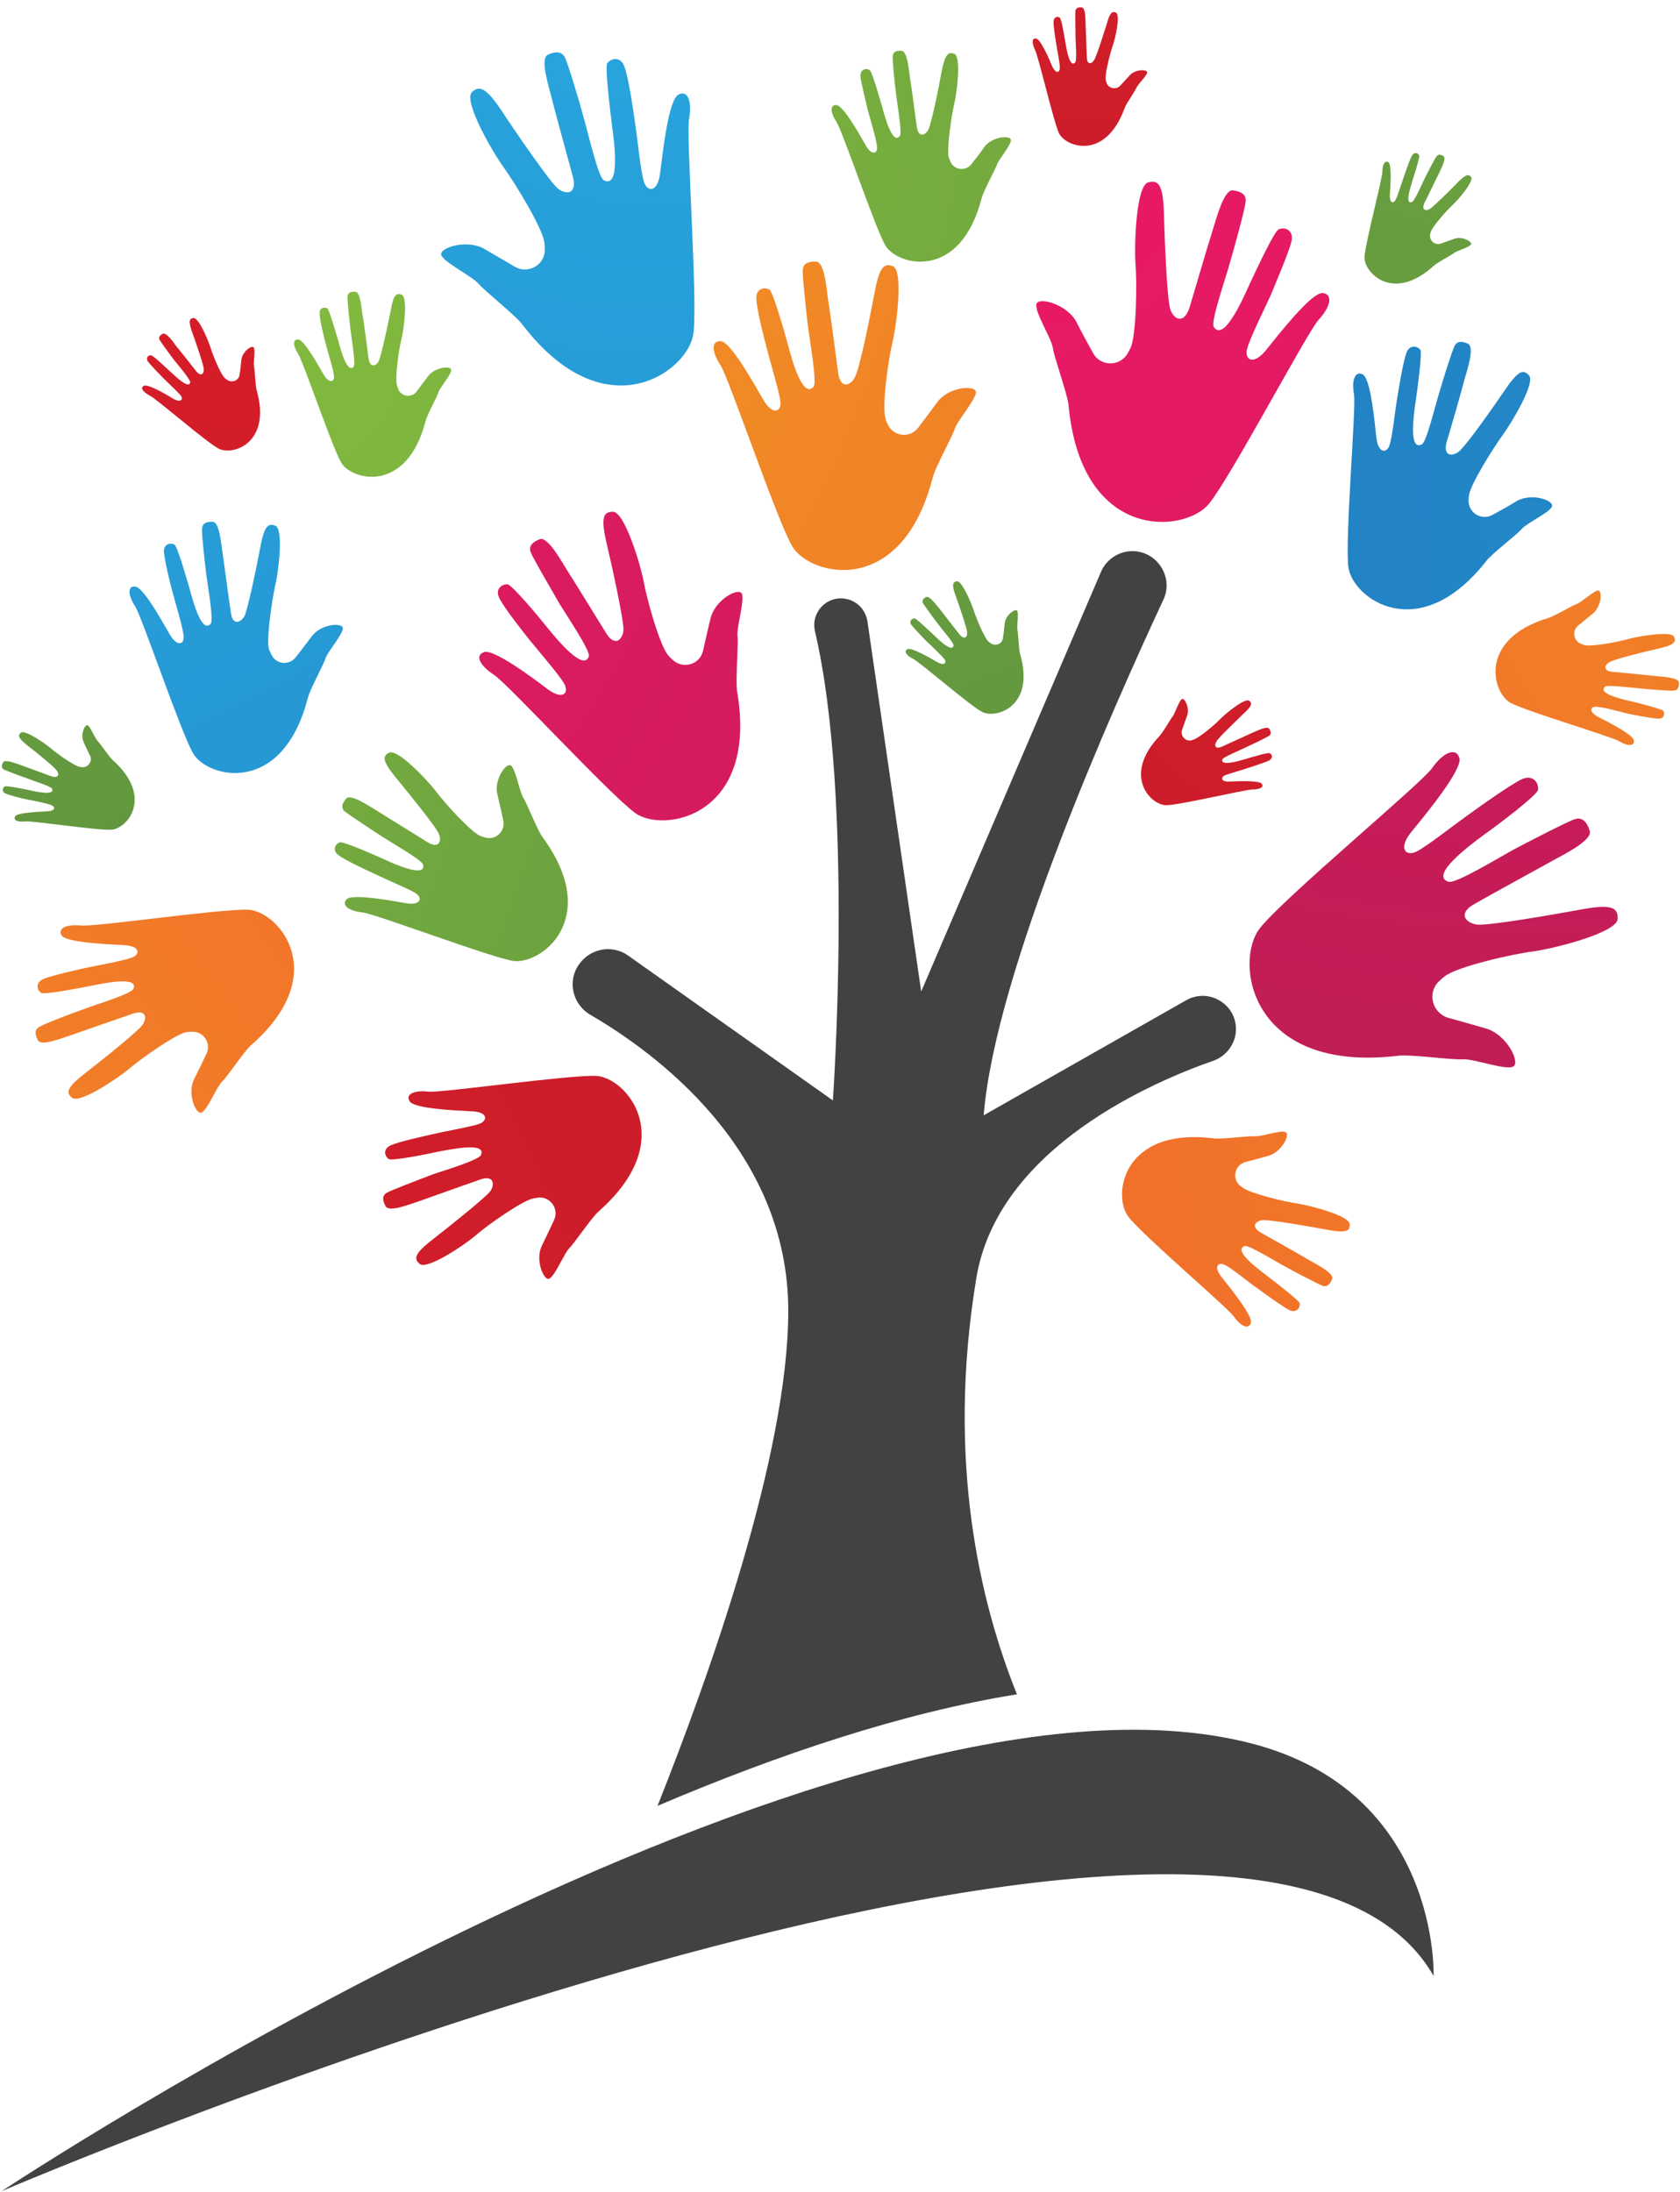<svg width="197" height="257" viewBox="0 0 197 257" fill="none" xmlns="http://www.w3.org/2000/svg">
<path d="M74.491 95.316C77.874 97.725 88.948 95.675 86.436 81.063C86.231 79.782 86.59 75.68 86.487 74.604C86.334 73.578 87.41 70.195 86.949 69.528C86.436 68.913 83.77 70.4 83.309 72.553C83.052 73.527 82.745 74.963 82.437 76.295C82.078 77.885 80.13 78.5 78.9 77.372C78.695 77.201 78.507 77.013 78.336 76.808C77.362 75.629 75.824 70.195 75.465 68.093C75.055 65.99 73.209 59.992 71.876 59.992C70.851 59.992 70.389 60.505 71.107 63.581C71.825 66.606 73.158 72.758 73.106 73.886C73.004 75.014 72.081 75.885 71.056 74.193C69.979 72.45 67.108 67.785 66.442 66.76C65.775 65.683 64.186 62.812 63.263 63.222C62.34 63.581 61.981 64.094 62.238 64.76C62.494 65.427 64.801 69.374 65.57 70.707C66.339 71.989 69.21 76.244 69.056 76.911C68.492 78.756 65.468 75.168 64.186 73.578C63.212 72.348 60.033 68.554 59.52 68.503C58.803 68.451 58.034 69.118 58.546 70.092C59.008 71.117 61.264 73.988 62.135 75.065C63.212 76.398 65.621 79.166 66.185 80.192C66.749 81.268 65.98 82.089 64.237 80.807C62.494 79.474 57.88 76.039 56.752 76.449C55.624 76.859 56.342 78.09 57.931 79.115C59.52 80.141 71.466 93.111 74.491 95.316Z" fill="url(#paint0_radial_40_43)"/>
<path d="M147.749 108.801C144.673 112.646 146.467 125.822 163.899 123.771C165.437 123.566 170.256 124.284 171.538 124.181C172.768 124.079 176.716 125.565 177.485 125.001C178.254 124.489 176.664 121.208 174.152 120.541C173.024 120.234 171.332 119.721 169.794 119.311C167.949 118.747 167.334 116.388 168.718 115.055C168.957 114.816 169.196 114.611 169.436 114.44C170.871 113.312 177.382 111.826 179.894 111.518C182.406 111.159 189.635 109.313 189.686 107.724C189.738 106.494 189.174 105.93 185.534 106.596C181.894 107.263 174.511 108.544 173.178 108.391C171.845 108.186 170.871 107.058 172.973 105.93C175.024 104.751 180.766 101.623 182.048 100.905C183.329 100.188 186.815 98.496 186.405 97.368C186.046 96.24 185.482 95.779 184.662 96.035C183.842 96.291 178.971 98.803 177.433 99.624C175.844 100.495 170.615 103.674 169.846 103.366C167.641 102.649 172.101 99.265 174.05 97.829C175.588 96.753 180.253 93.215 180.356 92.6C180.458 91.728 179.74 90.806 178.51 91.318C177.28 91.882 173.793 94.343 172.46 95.317C170.769 96.496 167.334 99.214 166.103 99.829C164.821 100.444 163.899 99.47 165.539 97.471C167.18 95.471 171.538 90.19 171.127 88.858C170.717 87.525 169.179 88.242 167.898 90.088C166.565 91.933 150.466 105.315 147.749 108.801Z" fill="url(#paint1_radial_40_43)"/>
<path d="M60.133 112.643C63.414 113.156 70.642 107.722 63.619 98.135C63.004 97.314 61.824 94.238 61.363 93.52C60.902 92.803 60.44 89.983 59.876 89.727C59.312 89.419 57.877 91.47 58.338 93.162C58.492 93.931 58.8 95.11 59.005 96.135C59.312 97.417 58.133 98.545 56.903 98.186C56.663 98.118 56.458 98.049 56.287 97.981C55.16 97.468 52.135 94.136 51.109 92.751C50.084 91.418 46.598 87.727 45.624 88.24C44.906 88.599 44.752 89.112 46.341 91.06C47.931 93.008 51.161 96.956 51.468 97.776C51.827 98.596 51.468 99.57 50.084 98.699C48.751 97.878 44.957 95.52 44.137 95.007C43.265 94.495 41.112 93.008 40.599 93.623C40.087 94.187 39.984 94.7 40.394 95.11C40.856 95.469 43.932 97.519 44.906 98.135C45.931 98.801 49.52 100.852 49.623 101.365C49.93 102.903 46.495 101.416 44.957 100.698C43.829 100.185 40.189 98.596 39.83 98.75C39.267 98.955 38.959 99.724 39.677 100.237C40.394 100.801 43.009 102.031 44.034 102.492C45.265 103.108 48.033 104.236 48.802 104.748C49.571 105.312 49.315 106.184 47.572 105.876C45.829 105.569 41.317 104.748 40.651 105.415C39.984 106.132 40.958 106.799 42.445 106.953C43.983 107.107 57.21 112.131 60.133 112.643Z" fill="url(#paint2_radial_40_43)"/>
<path d="M92.897 64.045C94.999 67.582 105.714 70.146 109.354 56.047C109.661 54.766 111.661 51.228 111.968 50.254C112.276 49.28 114.583 46.665 114.429 45.896C114.224 45.127 111.199 45.383 109.918 47.127C109.354 47.896 108.482 49.075 107.662 50.151C106.688 51.433 104.688 51.177 104.073 49.69C103.936 49.451 103.851 49.212 103.817 48.972C103.407 47.486 104.176 42 104.688 40C105.15 37.95 105.919 31.797 104.74 31.233C103.765 30.823 103.15 31.131 102.586 34.156C102.022 37.181 100.792 43.282 100.228 44.256C99.715 45.23 98.536 45.64 98.28 43.692C98.023 41.692 97.306 36.309 97.101 35.13C96.947 33.951 96.691 30.721 95.716 30.669C94.742 30.618 94.178 30.926 94.127 31.644C94.076 32.361 94.588 36.873 94.742 38.309C94.947 39.795 95.819 44.819 95.409 45.332C94.127 46.768 92.897 42.307 92.384 40.359C91.974 38.872 90.641 34.207 90.231 33.951C89.564 33.592 88.641 33.899 88.693 34.976C88.693 36.104 89.564 39.539 89.923 40.872C90.333 42.513 91.41 45.999 91.512 47.127C91.615 48.306 90.59 48.716 89.513 46.87C88.436 45.025 85.668 40.052 84.54 40C83.361 39.898 83.463 41.282 84.489 42.82C85.514 44.409 91.051 60.866 92.897 64.045Z" fill="url(#paint3_radial_40_43)"/>
<path d="M103.815 28.771C105.251 31.181 112.582 32.975 115.094 23.285C115.299 22.465 116.632 20.004 116.889 19.338C117.094 18.671 118.683 16.877 118.529 16.364C118.427 15.852 116.376 16.005 115.453 17.185C115.094 17.748 114.479 18.517 113.915 19.235C113.249 20.107 111.916 19.953 111.454 18.979C111.386 18.774 111.318 18.603 111.249 18.466C110.993 17.441 111.557 13.698 111.864 12.314C112.223 10.879 112.736 6.675 111.916 6.316C111.249 6.059 110.839 6.264 110.429 8.315C110.07 10.366 109.198 14.57 108.84 15.236C108.481 15.903 107.66 16.159 107.507 14.826C107.302 13.493 106.84 9.802 106.686 8.982C106.584 8.161 106.379 5.957 105.712 5.957C105.046 5.906 104.687 6.111 104.687 6.623C104.636 7.085 104.943 10.161 105.097 11.186C105.2 12.16 105.815 15.595 105.507 15.954C104.687 16.98 103.815 13.903 103.456 12.57C103.149 11.545 102.277 8.366 101.97 8.213C101.56 7.956 100.893 8.11 100.893 8.879C100.944 9.648 101.56 12.007 101.765 12.929C102.072 14.057 102.79 16.416 102.841 17.185C102.944 18.005 102.226 18.312 101.508 17.031C100.791 15.749 98.894 12.365 98.073 12.314C97.304 12.263 97.356 13.186 98.073 14.262C98.791 15.339 102.585 26.618 103.815 28.771Z" fill="url(#paint4_radial_40_43)"/>
<path d="M22.66 88.346C24.352 91.217 33.119 93.371 36.093 81.835C36.349 80.81 37.938 77.939 38.195 77.119C38.451 76.35 40.348 74.196 40.194 73.581C40.04 72.966 37.579 73.171 36.554 74.607C36.093 75.222 35.375 76.145 34.708 77.016C33.888 78.093 32.299 77.888 31.786 76.657C31.683 76.452 31.598 76.264 31.53 76.093C31.222 74.863 31.889 70.403 32.248 68.762C32.658 67.07 33.273 62.097 32.299 61.636C31.53 61.328 31.017 61.533 30.556 63.994C30.094 66.455 29.069 71.428 28.659 72.248C28.197 73.017 27.274 73.376 27.069 71.787C26.813 70.146 26.249 65.788 26.095 64.814C25.942 63.84 25.736 61.226 24.967 61.174C24.147 61.123 23.737 61.379 23.686 61.995C23.634 62.559 24.045 66.199 24.198 67.429C24.352 68.608 25.07 72.658 24.711 73.12C23.686 74.299 22.66 70.659 22.25 69.07C21.891 67.891 20.815 64.045 20.456 63.84C19.943 63.584 19.174 63.789 19.225 64.712C19.277 65.583 19.943 68.403 20.251 69.48C20.61 70.864 21.481 73.632 21.532 74.607C21.635 75.529 20.764 75.888 19.892 74.35C19.02 72.864 16.816 68.813 15.842 68.762C14.919 68.659 15.021 69.839 15.842 71.069C16.662 72.351 21.174 85.783 22.66 88.346Z" fill="url(#paint5_radial_40_43)"/>
<path d="M39.989 54.202C41.22 56.355 47.68 57.893 49.884 49.434C50.038 48.665 51.268 46.563 51.422 45.947C51.627 45.383 53.012 43.794 52.909 43.333C52.806 42.871 51.012 43.025 50.192 44.102C49.884 44.563 49.32 45.23 48.859 45.896C48.295 46.665 47.065 46.511 46.706 45.64C46.637 45.469 46.586 45.315 46.552 45.178C46.295 44.307 46.757 41.026 47.065 39.795C47.372 38.565 47.834 34.873 47.116 34.566C46.552 34.309 46.142 34.463 45.834 36.309C45.475 38.103 44.706 41.743 44.398 42.359C44.091 42.922 43.373 43.179 43.219 42C43.066 40.821 42.655 37.591 42.502 36.873C42.399 36.155 42.245 34.207 41.681 34.207C41.066 34.156 40.758 34.361 40.758 34.771C40.707 35.232 41.015 37.898 41.117 38.77C41.22 39.693 41.733 42.666 41.476 42.974C40.758 43.845 39.989 41.179 39.682 40C39.425 39.129 38.605 36.309 38.4 36.155C37.99 35.95 37.426 36.104 37.477 36.77C37.477 37.437 37.99 39.539 38.195 40.308C38.451 41.333 39.118 43.384 39.169 44.102C39.221 44.768 38.605 45.025 37.939 43.897C37.324 42.82 35.683 39.846 34.965 39.795C34.299 39.744 34.35 40.564 34.965 41.487C35.58 42.461 38.913 52.305 39.989 54.202Z" fill="url(#paint6_radial_40_43)"/>
<path d="M132.322 142.638C130.425 140.229 131.553 132.077 142.37 133.461C143.344 133.564 146.318 133.154 147.087 133.205C147.856 133.307 150.317 132.385 150.778 132.743C151.291 133.051 150.266 135.102 148.676 135.512C148.01 135.717 146.933 135.973 146.01 136.23C144.831 136.589 144.472 138.024 145.293 138.896C145.464 139.032 145.617 139.152 145.754 139.255C146.677 139.921 150.676 140.895 152.214 141.1C153.752 141.357 158.263 142.536 158.263 143.51C158.315 144.279 157.956 144.586 155.7 144.176C153.444 143.766 148.881 142.946 148.01 143.048C147.19 143.151 146.626 143.817 147.907 144.535C149.189 145.253 152.727 147.252 153.496 147.714C154.265 148.175 156.418 149.201 156.213 149.918C155.956 150.585 155.598 150.892 155.085 150.739C154.572 150.533 151.599 148.995 150.625 148.432C149.65 147.919 146.421 145.919 145.959 146.073C144.575 146.535 147.343 148.637 148.574 149.559C149.445 150.226 152.368 152.482 152.419 152.789C152.47 153.353 152.009 153.917 151.24 153.61C150.522 153.251 148.369 151.713 147.548 151.097C146.472 150.38 144.421 148.637 143.601 148.278C142.832 147.919 142.268 148.483 143.242 149.713C144.267 150.995 146.933 154.276 146.677 155.096C146.421 155.917 145.446 155.455 144.677 154.327C143.857 153.199 133.962 144.791 132.322 142.638Z" fill="url(#paint7_radial_40_43)"/>
<path d="M136.831 94.394C135.036 94.496 131.499 91.01 135.959 86.293C136.369 85.883 137.241 84.294 137.548 83.935C137.805 83.576 138.266 82.09 138.625 81.936C138.933 81.833 139.548 83.064 139.189 83.935C139.035 84.345 138.83 84.96 138.625 85.525C138.369 86.191 138.933 86.909 139.65 86.806C139.753 86.772 139.856 86.738 139.958 86.704C140.625 86.499 142.521 84.909 143.137 84.243C143.803 83.576 145.956 81.833 146.469 82.141C146.828 82.397 146.879 82.705 145.854 83.627C144.88 84.602 142.829 86.499 142.624 86.96C142.368 87.37 142.47 87.883 143.29 87.524C144.111 87.165 146.315 86.14 146.777 85.935C147.289 85.73 148.571 85.063 148.827 85.422C149.067 85.798 149.067 86.071 148.827 86.242C148.571 86.447 146.725 87.319 146.162 87.575C145.546 87.883 143.444 88.754 143.342 89.011C143.085 89.831 145.085 89.267 145.956 89.011C146.623 88.806 148.674 88.19 148.879 88.293C149.186 88.447 149.289 88.857 148.879 89.113C148.417 89.37 146.931 89.831 146.315 90.036C145.598 90.292 144.06 90.703 143.598 90.908C143.137 91.164 143.188 91.677 144.162 91.625C145.136 91.574 147.648 91.472 147.956 91.882C148.263 92.292 147.7 92.548 146.879 92.548C146.059 92.548 138.471 94.343 136.831 94.394Z" fill="url(#paint8_radial_40_43)"/>
<path d="M177.13 82.396C175.028 81.268 173.233 74.962 181.539 72.45C182.257 72.245 184.307 71.014 184.871 70.809C185.486 70.604 186.973 69.169 187.435 69.22C187.896 69.323 187.793 71.117 186.768 71.937C186.358 72.296 185.64 72.86 185.076 73.322C184.307 73.937 184.512 75.116 185.384 75.475C185.555 75.543 185.709 75.594 185.845 75.629C186.717 75.834 189.947 75.219 191.126 74.86C192.356 74.552 195.996 73.937 196.304 74.654C196.56 75.218 196.406 75.577 194.663 75.987C192.869 76.398 189.28 77.269 188.716 77.628C188.152 77.936 187.947 78.653 189.075 78.756C190.254 78.859 193.484 79.166 194.202 79.269C194.92 79.32 196.817 79.422 196.868 79.986C196.919 80.602 196.714 80.909 196.304 80.96C195.894 81.012 193.228 80.807 192.356 80.704C191.485 80.653 188.46 80.243 188.204 80.499C187.332 81.268 189.998 81.935 191.177 82.191C192.049 82.396 194.868 83.114 195.022 83.319C195.279 83.678 195.125 84.293 194.458 84.242C193.792 84.242 191.741 83.832 190.921 83.678C189.947 83.421 187.896 82.857 187.178 82.857C186.512 82.806 186.255 83.421 187.383 84.037C188.511 84.6 191.536 86.138 191.587 86.805C191.69 87.523 190.818 87.472 189.895 86.908C188.973 86.344 179.078 83.421 177.13 82.396Z" fill="url(#paint9_radial_40_43)"/>
<path d="M115.099 83.423C116.688 84.346 121.456 82.91 119.611 76.656C119.457 76.092 119.406 74.246 119.303 73.836C119.201 73.375 119.508 71.837 119.252 71.58C119.047 71.324 117.919 72.093 117.816 73.067C117.765 73.477 117.714 74.144 117.611 74.759C117.56 75.477 116.74 75.835 116.125 75.374C116.022 75.306 115.937 75.237 115.868 75.169C115.407 74.708 114.433 72.401 114.176 71.529C113.869 70.606 112.792 68.094 112.228 68.145C111.767 68.197 111.562 68.453 112.023 69.735C112.484 71.016 113.407 73.682 113.407 74.144C113.459 74.656 113.1 75.067 112.536 74.4C111.972 73.682 110.485 71.785 110.177 71.375C109.819 70.965 108.998 69.786 108.588 69.991C108.212 70.196 108.093 70.435 108.229 70.709C108.383 70.965 109.562 72.606 109.972 73.118C110.382 73.682 111.869 75.374 111.818 75.682C111.664 76.502 110.177 75.118 109.511 74.451C108.998 73.99 107.46 72.503 107.255 72.503C106.896 72.503 106.589 72.811 106.845 73.221C107.153 73.631 108.229 74.759 108.691 75.22C109.255 75.733 110.434 76.861 110.741 77.271C111.049 77.681 110.741 78.091 109.921 77.63C109.05 77.117 106.896 75.887 106.435 76.092C105.922 76.297 106.281 76.861 107.05 77.22C107.819 77.579 113.664 82.654 115.099 83.423Z" fill="url(#paint10_radial_40_43)"/>
<path d="M25.584 52.562C27.174 53.485 31.89 52.049 30.096 45.743C29.942 45.231 29.891 43.385 29.788 42.924C29.686 42.514 29.994 40.975 29.737 40.719C29.481 40.463 28.404 41.232 28.302 42.206C28.25 42.616 28.199 43.283 28.097 43.898C28.045 44.564 27.225 44.974 26.61 44.513C26.507 44.445 26.422 44.376 26.354 44.308C25.841 43.847 24.918 41.539 24.662 40.668C24.354 39.745 23.277 37.182 22.662 37.284C22.252 37.336 22.047 37.592 22.509 38.874C22.97 40.155 23.893 42.821 23.893 43.283C23.944 43.795 23.585 44.205 23.021 43.539C22.457 42.821 20.97 40.924 20.611 40.514C20.304 40.053 19.484 38.925 19.073 39.13C18.698 39.335 18.578 39.574 18.715 39.848C18.868 40.104 20.048 41.745 20.458 42.257C20.868 42.77 22.355 44.513 22.303 44.821C22.15 45.641 20.663 44.205 19.996 43.59C19.484 43.129 17.946 41.642 17.689 41.642C17.382 41.642 17.074 41.95 17.33 42.36C17.638 42.77 18.715 43.898 19.176 44.359C19.689 44.872 20.919 46 21.227 46.41C21.483 46.82 21.227 47.23 20.355 46.769C19.535 46.256 17.33 44.974 16.869 45.231C16.408 45.436 16.766 45.949 17.535 46.359C18.305 46.718 24.149 51.793 25.584 52.562Z" fill="url(#paint11_radial_40_43)"/>
<path d="M160.002 30.106C159.9 31.901 163.283 35.541 168.103 31.183C168.513 30.773 170.153 29.952 170.512 29.645C170.871 29.388 172.358 28.978 172.512 28.619C172.614 28.312 171.435 27.645 170.512 28.004C170.102 28.158 169.487 28.363 168.923 28.568C168.256 28.773 167.59 28.209 167.692 27.491C167.727 27.355 167.761 27.235 167.795 27.133C168 26.517 169.641 24.672 170.358 24.005C171.025 23.39 172.819 21.288 172.512 20.775C172.255 20.416 171.948 20.365 170.974 21.339C170.051 22.313 168.051 24.262 167.641 24.518C167.18 24.774 166.667 24.62 167.026 23.8C167.436 23.031 168.461 20.827 168.718 20.365C168.923 19.852 169.641 18.622 169.282 18.314C168.94 18.075 168.667 18.075 168.461 18.314C168.256 18.571 167.334 20.365 167.026 20.98C166.77 21.544 165.847 23.646 165.539 23.698C164.719 23.954 165.385 22.006 165.642 21.134C165.847 20.468 166.513 18.417 166.411 18.212C166.257 17.904 165.847 17.802 165.59 18.212C165.334 18.622 164.821 20.109 164.616 20.724C164.36 21.442 163.899 22.98 163.642 23.441C163.386 23.903 162.925 23.8 162.976 22.826C163.027 21.903 163.232 19.34 162.822 19.032C162.412 18.725 162.104 19.289 162.104 20.109C162.104 20.929 160.105 28.465 160.002 30.106Z" fill="url(#paint12_radial_40_43)"/>
<path d="M124.166 15.596C124.935 17.236 129.6 18.877 131.856 12.725C132.01 12.212 133.087 10.725 133.24 10.315C133.446 9.854 134.573 8.777 134.522 8.47C134.471 8.111 133.138 8.111 132.471 8.828C132.215 9.136 131.754 9.598 131.344 10.059C130.831 10.572 129.959 10.367 129.754 9.7C129.72 9.563 129.686 9.444 129.652 9.341C129.549 8.675 130.164 6.265 130.472 5.394C130.78 4.522 131.395 1.805 130.882 1.497C130.472 1.292 130.164 1.395 129.805 2.728C129.395 4.009 128.575 6.675 128.267 7.085C128.011 7.495 127.498 7.649 127.447 6.778C127.396 5.855 127.345 3.445 127.293 2.881C127.293 2.369 127.293 0.933 126.883 0.882C126.439 0.814 126.183 0.933 126.114 1.241C126.063 1.548 126.114 3.548 126.114 4.214C126.114 4.881 126.319 7.137 126.063 7.342C125.448 7.957 125.089 5.906 124.935 5.035C124.832 4.368 124.474 2.215 124.269 2.061C124.012 1.907 123.602 1.959 123.551 2.471C123.499 2.984 123.756 4.522 123.858 5.137C123.961 5.906 124.32 7.496 124.269 8.008C124.269 8.521 123.807 8.675 123.397 7.803C123.038 6.932 122.013 4.573 121.5 4.522C120.987 4.419 120.987 5.035 121.346 5.804C121.756 6.521 123.5 14.109 124.166 15.596Z" fill="url(#paint13_radial_40_43)"/>
<path d="M13.024 97.266C14.87 97.215 18.099 93.472 13.229 89.115C12.819 88.756 11.793 87.218 11.486 86.91C11.127 86.551 10.563 85.116 10.255 85.013C9.897 84.962 9.384 86.192 9.845 87.064C9.999 87.474 10.307 88.038 10.563 88.602C10.871 89.217 10.358 89.986 9.64 89.935C9.504 89.935 9.384 89.918 9.281 89.884C8.615 89.73 6.615 88.294 5.898 87.679C5.18 87.064 2.873 85.526 2.463 85.885C2.104 86.192 2.053 86.449 3.129 87.32C4.257 88.192 6.41 89.935 6.667 90.345C6.974 90.755 6.872 91.268 6.051 91.012C5.231 90.704 2.924 89.884 2.411 89.679C1.899 89.525 0.566 88.961 0.361 89.371C0.156 89.747 0.173 90.02 0.412 90.191C0.72 90.345 2.617 91.063 3.232 91.268C3.847 91.524 6 92.191 6.103 92.447C6.462 93.267 4.411 92.857 3.539 92.652C2.873 92.498 0.72 92.088 0.566 92.191C0.258 92.396 0.207 92.806 0.617 93.011C1.078 93.216 2.617 93.626 3.232 93.729C4.001 93.883 5.59 94.19 6.051 94.395C6.513 94.6 6.513 95.062 5.539 95.113C4.565 95.164 2.053 95.267 1.796 95.677C1.489 96.138 2.053 96.395 2.924 96.292C3.744 96.19 11.435 97.369 13.024 97.266Z" fill="url(#paint14_radial_40_43)"/>
<path d="M69.932 126.129C73.469 126.334 79.724 133.614 70.188 142.022C69.368 142.74 67.419 145.662 66.753 146.329C66.138 146.944 65.01 149.764 64.343 149.917C63.728 150.071 62.703 147.61 63.574 145.97C63.933 145.201 64.497 144.073 64.959 143.047C65.574 141.766 64.6 140.33 63.215 140.381C62.976 140.416 62.754 140.45 62.549 140.484C61.267 140.74 57.32 143.509 55.935 144.688C54.551 145.918 50.091 148.892 49.219 148.174C48.553 147.61 48.502 147.046 50.603 145.406C52.706 143.765 56.961 140.381 57.525 139.612C58.037 138.792 57.884 137.716 56.294 138.279C54.654 138.843 50.245 140.433 49.219 140.792C48.245 141.099 45.63 142.176 45.22 141.407C44.81 140.689 44.81 140.125 45.374 139.818C45.887 139.51 49.578 138.126 50.757 137.664C51.988 137.254 56.192 135.972 56.397 135.408C57.063 133.87 53.116 134.691 51.424 134.998C50.091 135.306 45.938 136.126 45.579 135.87C45.067 135.511 44.913 134.691 45.784 134.281C46.656 133.87 49.681 133.204 50.809 132.948C52.295 132.589 55.371 132.076 56.294 131.717C57.217 131.307 57.166 130.333 55.32 130.282C53.423 130.179 48.553 129.974 48.04 129.103C47.476 128.282 48.604 127.77 50.245 127.975C51.834 128.128 66.753 125.975 69.932 126.129Z" fill="url(#paint15_radial_40_43)"/>
<path d="M29.174 106.648C32.711 106.905 38.966 114.185 29.43 122.541C28.61 123.259 26.662 126.233 25.995 126.848C25.38 127.463 24.252 130.283 23.585 130.437C22.919 130.59 21.945 128.181 22.765 126.489C23.175 125.72 23.688 124.592 24.201 123.567C24.816 122.285 23.842 120.85 22.458 120.952C22.218 120.952 21.996 120.969 21.791 121.003C20.509 121.311 16.562 124.079 15.178 125.259C13.793 126.438 9.333 129.411 8.461 128.694C7.744 128.13 7.744 127.566 9.846 125.925C11.948 124.285 16.203 120.901 16.716 120.132C17.28 119.312 17.126 118.286 15.536 118.85C13.896 119.414 9.436 120.952 8.461 121.311C7.436 121.619 4.873 122.695 4.463 121.977C4.052 121.208 4.052 120.696 4.616 120.388C5.129 120.029 8.82 118.645 9.999 118.235C11.23 117.773 15.434 116.492 15.639 115.928C16.305 114.441 12.358 115.21 10.666 115.569C9.333 115.825 5.18 116.646 4.821 116.389C4.309 116.082 4.155 115.21 5.027 114.8C5.898 114.39 8.923 113.723 10.051 113.467C11.537 113.159 14.614 112.595 15.536 112.237C16.459 111.826 16.408 110.904 14.562 110.801C12.665 110.698 7.795 110.493 7.231 109.673C6.718 108.802 7.846 108.34 9.436 108.494C11.076 108.699 25.995 106.495 29.174 106.648Z" fill="url(#paint16_radial_40_43)"/>
<path d="M81.314 39.078C80.75 43.538 70.957 50.767 61.217 38.001C60.345 36.873 56.807 34.105 56.09 33.233C55.321 32.361 51.886 30.67 51.732 29.849C51.578 29.029 54.757 28.004 56.807 29.183C57.73 29.747 59.114 30.516 60.396 31.285C61.934 32.156 63.883 31.08 63.883 29.285C63.883 28.978 63.865 28.687 63.831 28.414C63.626 26.773 60.447 21.544 59.114 19.698C57.73 17.801 54.347 11.905 55.321 10.829C56.09 10.06 56.859 10.06 58.756 12.88C60.601 15.699 64.498 21.339 65.421 22.108C66.395 22.877 67.728 22.774 67.164 20.672C66.6 18.57 65.01 12.828 64.703 11.547C64.395 10.214 63.267 6.881 64.241 6.42C65.215 5.958 65.882 6.061 66.241 6.727C66.6 7.445 68.035 12.213 68.445 13.803C68.907 15.341 70.137 20.775 70.804 21.134C72.701 22.108 72.085 17.032 71.778 14.828C71.573 13.136 70.906 7.804 71.214 7.394C71.727 6.779 72.803 6.625 73.213 7.804C73.675 8.932 74.239 12.777 74.444 14.264C74.751 16.161 75.11 20.108 75.52 21.339C75.93 22.569 77.161 22.569 77.417 20.211C77.725 17.853 78.391 11.649 79.57 11.085C80.698 10.521 81.16 11.957 80.801 13.956C80.442 16.007 81.826 35.079 81.314 39.078Z" fill="url(#paint17_radial_40_43)"/>
<path d="M141.756 59.07C138.885 62.556 126.786 63.531 125.299 47.484C125.146 46.099 123.607 41.895 123.454 40.768C123.3 39.64 121.198 36.41 121.557 35.59C121.864 34.821 125.094 35.641 126.222 37.743C126.684 38.666 127.453 40.101 128.17 41.383C128.991 42.921 131.195 43.023 132.169 41.537C132.306 41.297 132.443 41.041 132.579 40.768C133.246 39.281 133.348 33.18 133.143 30.873C132.99 28.566 133.246 21.747 134.63 21.388C135.758 21.081 136.373 21.491 136.476 24.875C136.578 28.258 136.835 35.128 137.245 36.307C137.655 37.435 138.834 38.102 139.501 36C140.116 33.898 141.808 28.207 142.218 26.925C142.628 25.643 143.499 22.209 144.576 22.311C145.653 22.465 146.165 22.875 146.063 23.644C146.012 24.464 144.679 29.232 144.217 30.822C143.807 32.36 141.961 37.64 142.32 38.307C143.448 40.101 145.55 35.487 146.473 33.436C147.191 31.898 149.447 27.028 149.959 26.874C150.728 26.566 151.702 27.028 151.446 28.258C151.19 29.437 149.652 33.026 149.088 34.41C148.319 36.154 146.524 39.691 146.217 40.973C145.96 42.203 146.986 42.87 148.473 41.024C149.959 39.178 153.804 34.257 155.086 34.359C156.368 34.462 156.009 36 154.625 37.486C153.24 39.025 144.32 55.943 141.756 59.07Z" fill="url(#paint18_radial_40_43)"/>
<path d="M158.11 66.452C158.52 70.041 166.313 75.937 174.311 65.735C174.977 64.863 177.848 62.71 178.464 61.992C179.079 61.274 181.899 59.993 182.001 59.326C182.104 58.608 179.592 57.788 177.9 58.711C177.182 59.172 176.054 59.788 175.029 60.352C173.747 61.069 172.209 60.146 172.209 58.711C172.209 58.472 172.226 58.249 172.26 58.044C172.465 56.712 175.08 52.559 176.157 51.072C177.285 49.534 180.104 44.817 179.284 43.997C178.669 43.331 178.105 43.331 176.567 45.586C175.029 47.842 171.85 52.354 171.03 52.969C170.261 53.533 169.184 53.482 169.646 51.79C170.158 50.098 171.491 45.484 171.748 44.407C172.055 43.382 172.927 40.716 172.158 40.306C171.389 39.947 170.825 39.998 170.568 40.562C170.261 41.126 169.082 44.92 168.723 46.202C168.313 47.432 167.287 51.841 166.723 52.097C165.185 52.866 165.749 48.765 166.006 47.022C166.211 45.638 166.775 41.382 166.569 41.023C166.159 40.511 165.288 40.408 164.929 41.331C164.57 42.254 164.057 45.33 163.852 46.56C163.596 48.047 163.288 51.226 162.929 52.2C162.622 53.174 161.596 53.174 161.391 51.277C161.186 49.38 160.725 44.407 159.802 43.895C158.879 43.433 158.469 44.612 158.777 46.253C159.033 47.842 157.7 63.222 158.11 66.452Z" fill="url(#paint19_radial_40_43)"/>
<path d="M168.106 231.639C168.106 231.639 168.875 210.056 146.676 204.365C98.228 191.907 0.203 256.863 0.203 256.863C0.203 256.863 146.676 194.214 168.106 231.639Z" fill="#424242"/>
<path d="M69.21 118.954C76.798 123.363 92.434 134.744 92.434 153.662C92.434 170.529 83.103 196.625 77.105 211.697C91.306 205.648 105.867 200.777 119.248 198.624C114.941 187.909 110.942 171.298 114.48 149.868C116.992 134.488 135.397 126.746 142.318 124.337C143.856 123.773 144.933 122.286 144.933 120.645C144.933 117.672 141.703 115.775 139.088 117.262L115.351 130.745C116.684 113.981 130.475 83.066 136.422 70.3C137.653 67.685 135.705 64.609 132.782 64.609C131.193 64.609 129.706 65.584 129.091 67.07L108.02 116.236L101.714 72.812C101.458 71.274 100.176 70.146 98.587 70.146C96.587 70.146 95.1 72.043 95.562 73.991C100.176 93.627 97.664 129.002 97.664 129.002L73.67 112.032C71.825 110.699 69.261 111.161 67.928 113.006C66.493 114.955 67.108 117.723 69.21 118.954Z" fill="#424242"/>
<defs>
<radialGradient id="paint0_radial_40_43" cx="0" cy="0" r="1" gradientUnits="userSpaceOnUse" gradientTransform="translate(-18.014 27.776) rotate(73.271) scale(296.045 296.045)">
<stop stop-color="#ED1966"/>
<stop offset="1" stop-color="#B21E52"/>
</radialGradient>
<radialGradient id="paint1_radial_40_43" cx="0" cy="0" r="1" gradientUnits="userSpaceOnUse" gradientTransform="translate(188.175 -99.057) rotate(166.117) scale(296.046 296.046)">
<stop stop-color="#ED1966"/>
<stop offset="1" stop-color="#B21E52"/>
</radialGradient>
<radialGradient id="paint2_radial_40_43" cx="0" cy="0" r="1" gradientUnits="userSpaceOnUse" gradientTransform="translate(-83.874 55.624) rotate(46.816) scale(296.045 296.045)">
<stop stop-color="#8DC63F"/>
<stop offset="1" stop-color="#52853F"/>
</radialGradient>
<radialGradient id="paint3_radial_40_43" cx="0" cy="0" r="1" gradientUnits="userSpaceOnUse" gradientTransform="translate(-9.857 5.032) rotate(97.344) scale(296.047 296.046)">
<stop stop-color="#F1A421"/>
<stop offset="1" stop-color="#F1582E"/>
</radialGradient>
<radialGradient id="paint4_radial_40_43" cx="0" cy="0" r="1" gradientUnits="userSpaceOnUse" gradientTransform="translate(-9.858 5.03) rotate(97.344) scale(296.047 296.047)">
<stop stop-color="#8DC63F"/>
<stop offset="1" stop-color="#52853F"/>
</radialGradient>
<radialGradient id="paint5_radial_40_43" cx="0" cy="0" r="1" gradientUnits="userSpaceOnUse" gradientTransform="translate(-9.858 5.034) rotate(97.344) scale(296.045 296.046)">
<stop stop-color="#29A8E0"/>
<stop offset="1" stop-color="#1F76BB"/>
</radialGradient>
<radialGradient id="paint6_radial_40_43" cx="0" cy="0" r="1" gradientUnits="userSpaceOnUse" gradientTransform="translate(-9.857 5.032) rotate(97.344) scale(296.047 296.047)">
<stop stop-color="#8DC63F"/>
<stop offset="1" stop-color="#52853F"/>
</radialGradient>
<radialGradient id="paint7_radial_40_43" cx="0" cy="0" r="1" gradientUnits="userSpaceOnUse" gradientTransform="translate(331.404 102.184) rotate(-165.679) scale(296.046 296.046)">
<stop stop-color="#F1A421"/>
<stop offset="1" stop-color="#F1582E"/>
</radialGradient>
<radialGradient id="paint8_radial_40_43" cx="0" cy="0" r="1" gradientUnits="userSpaceOnUse" gradientTransform="translate(262.951 -56.209) rotate(140.49) scale(296.045 296.045)">
<stop stop-color="#ED1C24"/>
<stop offset="1" stop-color="#BE1E2D"/>
</radialGradient>
<radialGradient id="paint9_radial_40_43" cx="0" cy="0" r="1" gradientUnits="userSpaceOnUse" gradientTransform="translate(318.849 0.043) rotate(170.505) scale(296.046 296.046)">
<stop stop-color="#F1A421"/>
<stop offset="1" stop-color="#F1582E"/>
</radialGradient>
<radialGradient id="paint10_radial_40_43" cx="0" cy="0" r="1" gradientUnits="userSpaceOnUse" gradientTransform="translate(41.757 -110.018) rotate(66.786) scale(296.045 296.045)">
<stop stop-color="#8DC63F"/>
<stop offset="1" stop-color="#52853F"/>
</radialGradient>
<radialGradient id="paint11_radial_40_43" cx="0" cy="0" r="1" gradientUnits="userSpaceOnUse" gradientTransform="translate(41.753 -110.017) rotate(66.786) scale(296.046 296.046)">
<stop stop-color="#ED1C24"/>
<stop offset="1" stop-color="#BE1E2D"/>
</radialGradient>
<radialGradient id="paint12_radial_40_43" cx="0" cy="0" r="1" gradientUnits="userSpaceOnUse" gradientTransform="translate(234.042 -145.3) rotate(130.887) scale(296.044 296.044)">
<stop stop-color="#8DC63F"/>
<stop offset="1" stop-color="#52853F"/>
</radialGradient>
<radialGradient id="paint13_radial_40_43" cx="0" cy="0" r="1" gradientUnits="userSpaceOnUse" gradientTransform="translate(149.487 -177.175) rotate(103) scale(296.046 296.046)">
<stop stop-color="#ED1C24"/>
<stop offset="1" stop-color="#BE1E2D"/>
</radialGradient>
<radialGradient id="paint14_radial_40_43" cx="0" cy="0" r="1" gradientUnits="userSpaceOnUse" gradientTransform="translate(-71.326 -98.573) rotate(34.605) scale(296.046 296.046)">
<stop stop-color="#8DC63F"/>
<stop offset="1" stop-color="#52853F"/>
</radialGradient>
<radialGradient id="paint15_radial_40_43" cx="0" cy="0" r="1" gradientUnits="userSpaceOnUse" gradientTransform="translate(-115.388 209.708) rotate(-34.308) scale(296.046 296.046)">
<stop stop-color="#ED1C24"/>
<stop offset="1" stop-color="#BE1E2D"/>
</radialGradient>
<radialGradient id="paint16_radial_40_43" cx="0" cy="0" r="1" gradientUnits="userSpaceOnUse" gradientTransform="translate(-115.389 209.708) rotate(-34.308) scale(296.044 296.044)">
<stop stop-color="#F1A421"/>
<stop offset="1" stop-color="#F1582E"/>
</radialGradient>
<radialGradient id="paint17_radial_40_43" cx="0" cy="0" r="1" gradientUnits="userSpaceOnUse" gradientTransform="translate(76.088 -20.163) rotate(59.84) scale(296.024 296.024)">
<stop stop-color="#29A8E0"/>
<stop offset="1" stop-color="#1F76BB"/>
</radialGradient>
<radialGradient id="paint18_radial_40_43" cx="0" cy="0" r="1" gradientUnits="userSpaceOnUse" gradientTransform="translate(112.578 11.461) rotate(91.771) scale(296.046 296.046)">
<stop stop-color="#ED1966"/>
<stop offset="1" stop-color="#B21E52"/>
</radialGradient>
<radialGradient id="paint19_radial_40_43" cx="0" cy="0" r="1" gradientUnits="userSpaceOnUse" gradientTransform="translate(377.91 48.48) rotate(120.888) scale(296.047 296.047)">
<stop stop-color="#29A8E0"/>
<stop offset="1" stop-color="#1F76BB"/>
</radialGradient>
</defs>
</svg>
